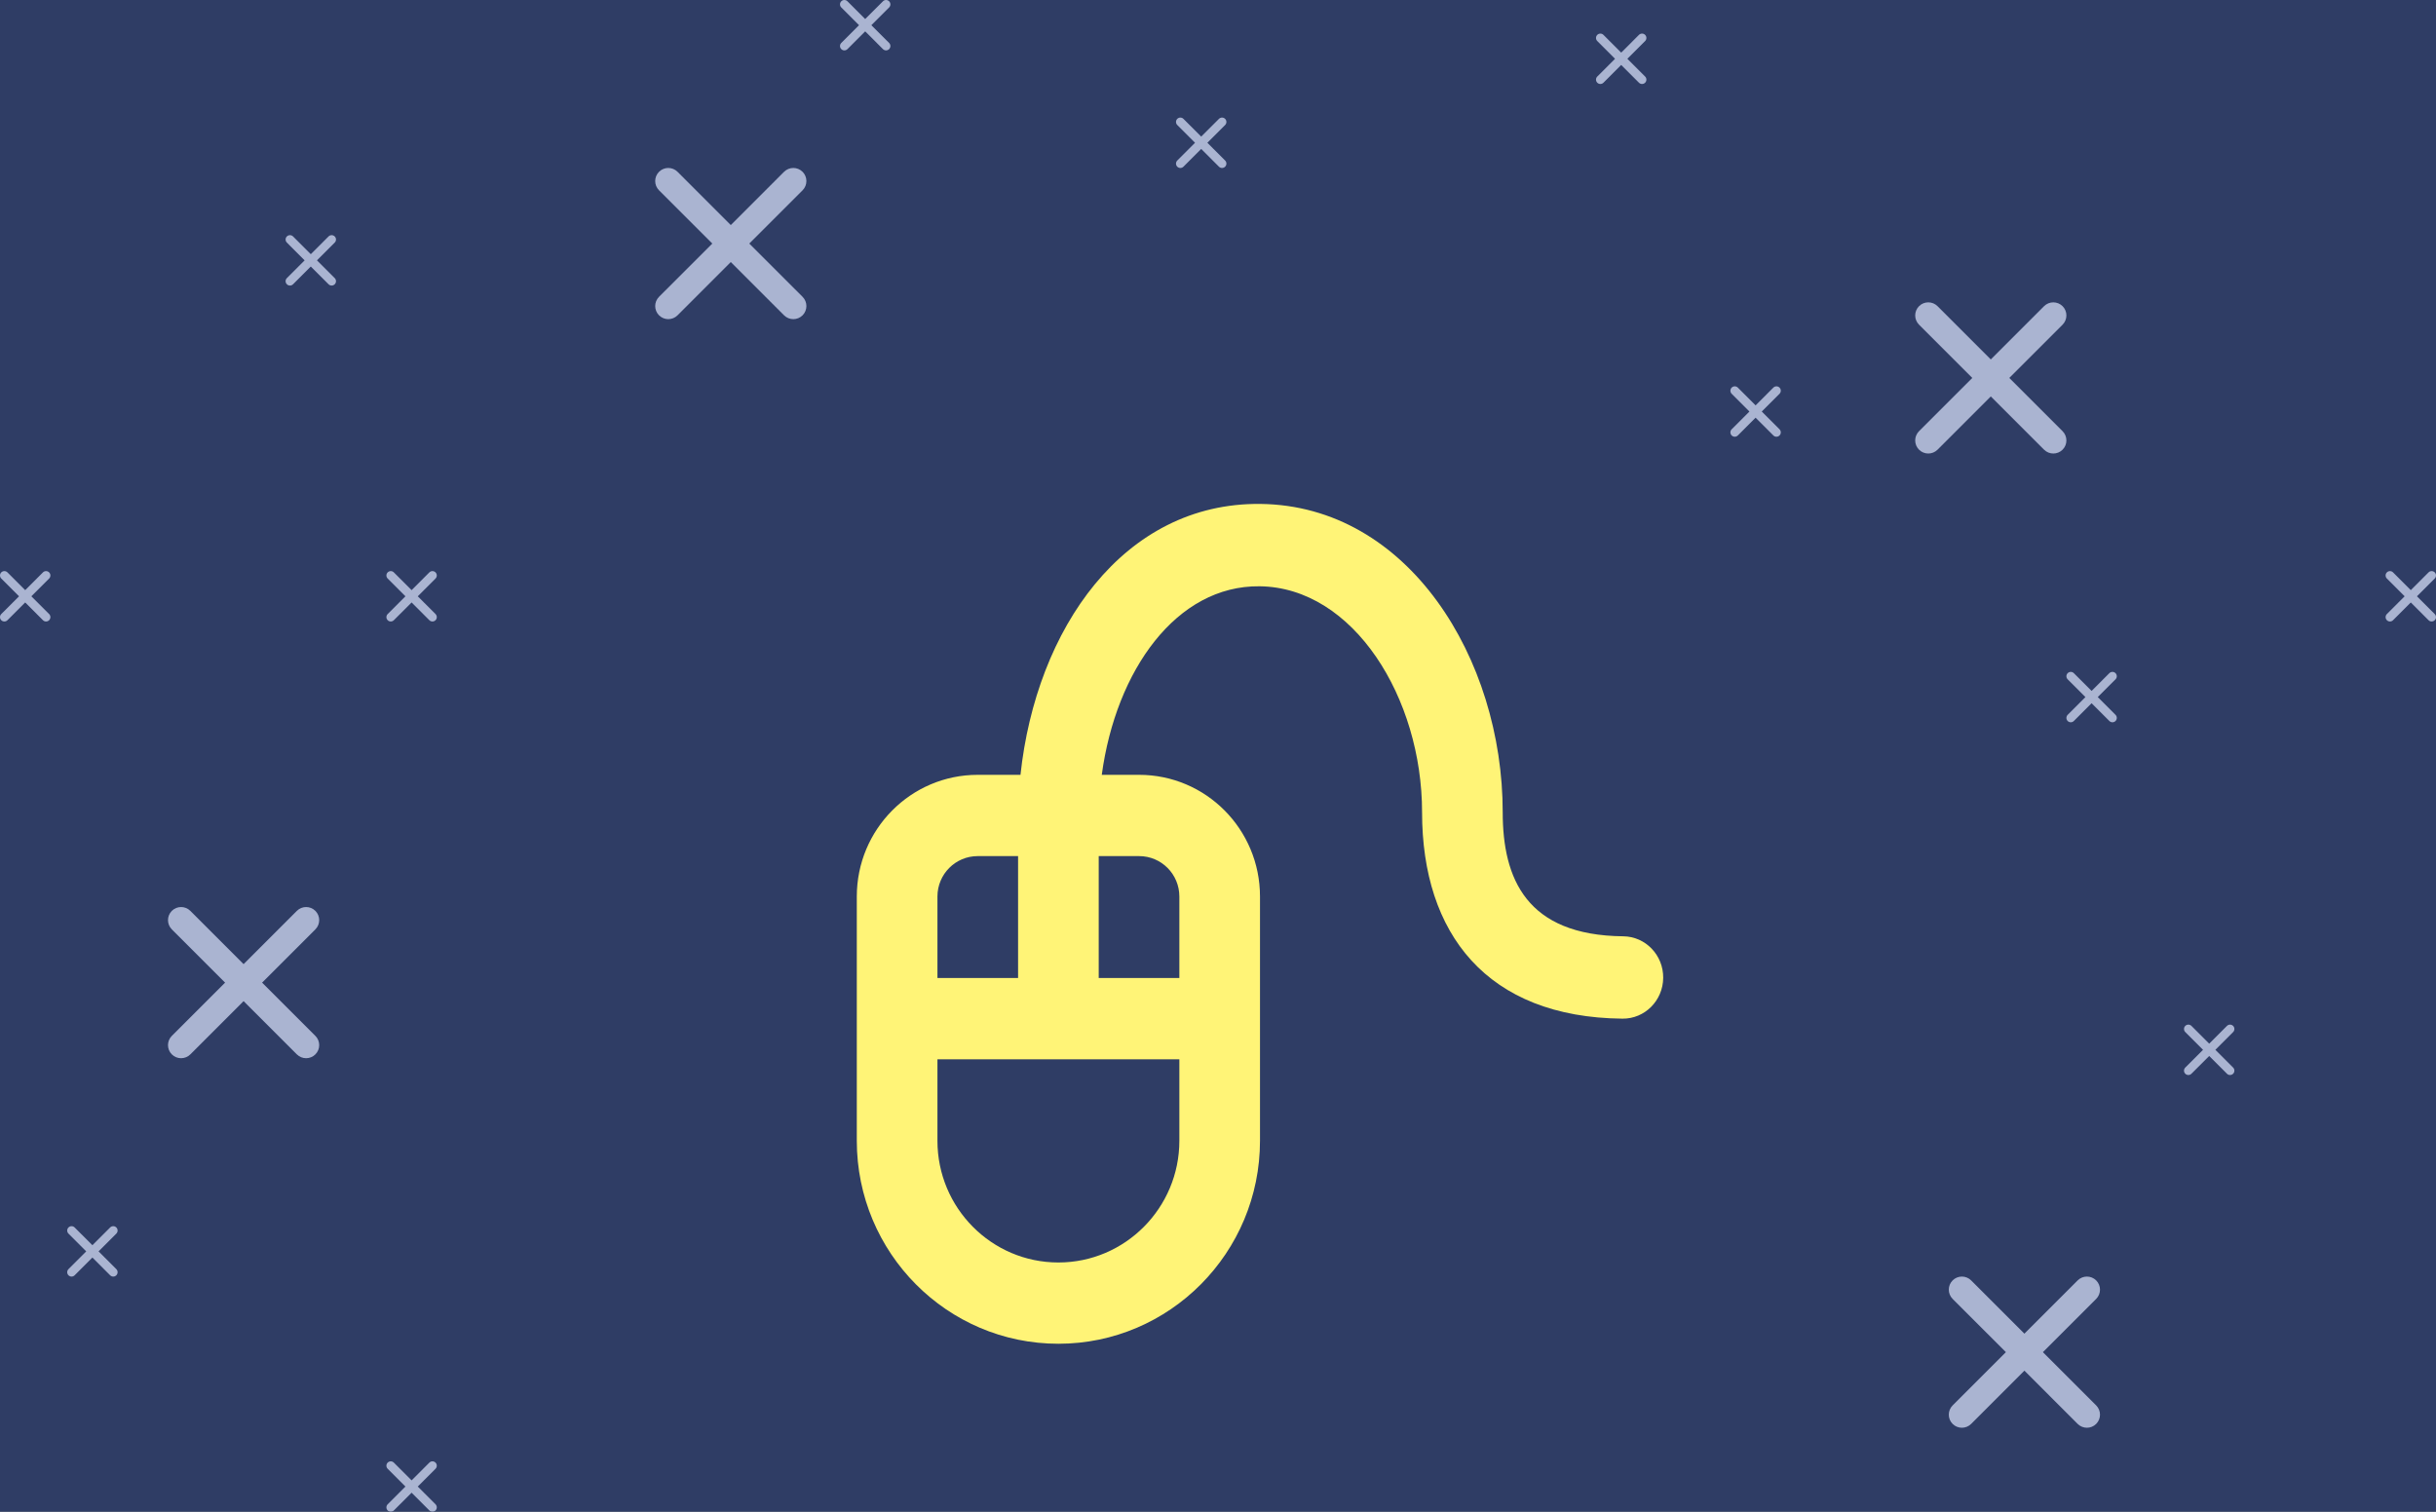 <?xml version="1.0" encoding="UTF-8"?>
<svg width="145px" height="90px" viewBox="0 0 145 90" version="1.1" xmlns="http://www.w3.org/2000/svg" xmlns:xlink="http://www.w3.org/1999/xlink">
    <rect x="0" y="0" width="145" height="90" fill="#808080" stroke="none"/>
    <!-- Generator: Sketch 45.2 (43514) - http://www.bohemiancoding.com/sketch -->
    <title>graphic</title>
    <desc>Created with Sketch.</desc>
    <defs>
        <rect id="path-1" x="0" y="0" width="340" height="460" rx="3"></rect>
    </defs>
    <g id="Designs" stroke="none" stroke-width="1" fill="none" fill-rule="evenodd">
        <g id="EI---Homepage---Design" transform="translate(-238, -1193)">
            <g id="Sidebar" transform="translate(140, 460)">
                <g id="formblock" transform="translate(0, 712)">
                    <mask id="mask-2" fill="white">
                        <use xlink:href="#path-1"></use>
                    </mask>
                    <use id="Rectangle-13" fill="#2F3D65" xlink:href="#path-1"></use>
                    <g id="graphic" mask="url(#mask-2)">
                        <g transform="translate(98, 21)">
                            <path d="M60.6,58.226 L60.6,50.968 L65.4,50.968 L65.4,58.226 L70.2,58.226 L70.2,63.065 L55.8,63.065 L55.8,58.226 L60.6,58.226 Z M65.582,46.129 L67.805,46.129 C71.778,46.129 75,49.37 75,53.375 L75,67.913 C75,74.586 69.619,80 63,80 C56.374,80 51,74.587 51,67.913 L51,53.375 C51,49.372 54.222,46.129 58.195,46.129 L60.743,46.129 C61.673,37.438 66.881,29.909 75.027,30.001 C83.831,30.1 89.447,39.213 89.447,48.357 C89.447,52.31 90.857,55.687 96.622,55.742 C97.948,55.755 99.012,56.862 99,58.216 C98.988,59.57 97.903,60.658 96.578,60.645 C88.506,60.569 84.647,55.582 84.647,48.357 C84.647,41.566 80.58,34.967 74.973,34.904 C70.032,34.848 66.424,39.898 65.582,46.129 Z M55.8,53.375 L55.8,67.913 C55.8,71.914 59.024,75.161 63,75.161 C66.97,75.161 70.2,71.912 70.2,67.913 L70.2,53.375 C70.2,52.045 69.129,50.968 67.805,50.968 L58.195,50.968 C56.871,50.968 55.8,52.046 55.8,53.375 Z" id="Combined-Shape" fill="#FFF477"></path>
                            <path d="M122.772,25.67 C123.076,25.975 123.076,26.468 122.772,26.772 C122.62,26.924 122.421,27 122.221,27 C122.022,27 121.823,26.924 121.67,26.772 L118.5,23.601 L115.33,26.772 C115.177,26.924 114.978,27 114.779,27 C114.579,27 114.38,26.924 114.228,26.772 C113.924,26.468 113.924,25.975 114.228,25.67 L117.399,22.5 L114.228,19.33 C113.924,19.025 113.924,18.532 114.228,18.228 C114.532,17.924 115.025,17.924 115.33,18.228 L118.5,21.399 L121.67,18.228 C121.975,17.924 122.468,17.924 122.772,18.228 C123.076,18.532 123.076,19.025 122.772,19.33 L119.601,22.5 L122.772,25.67 Z" id="cross" fill="#AAB4D1"></path>
                            <path d="M124.772,83.67 C125.076,83.975 125.076,84.468 124.772,84.772 C124.62,84.924 124.421,85 124.221,85 C124.022,85 123.823,84.924 123.67,84.772 L120.5,81.601 L117.33,84.772 C117.177,84.924 116.978,85 116.779,85 C116.579,85 116.38,84.924 116.228,84.772 C115.924,84.468 115.924,83.975 116.228,83.67 L119.399,80.5 L116.228,77.33 C115.924,77.025 115.924,76.532 116.228,76.228 C116.532,75.924 117.025,75.924 117.33,76.228 L120.5,79.399 L123.67,76.228 C123.975,75.924 124.468,75.924 124.772,76.228 C125.076,76.532 125.076,77.025 124.772,77.33 L121.601,80.5 L124.772,83.67 Z" id="cross" fill="#AAB4D1"></path>
                            <path d="M132.924,63.557 C133.025,63.658 133.025,63.823 132.924,63.924 C132.873,63.975 132.807,64 132.74,64 C132.674,64 132.608,63.975 132.557,63.924 L131.5,62.867 L130.443,63.924 C130.392,63.975 130.326,64 130.26,64 C130.193,64 130.127,63.975 130.076,63.924 C129.975,63.823 129.975,63.658 130.076,63.557 L131.133,62.5 L130.076,61.443 C129.975,61.342 129.975,61.177 130.076,61.076 C130.177,60.975 130.342,60.975 130.443,61.076 L131.5,62.133 L132.557,61.076 C132.658,60.975 132.823,60.975 132.924,61.076 C133.025,61.177 133.025,61.342 132.924,61.443 L131.867,62.5 L132.924,63.557 Z" id="cross" fill="#AAB4D1"></path>
                            <path d="M125.924,42.557 C126.025,42.658 126.025,42.823 125.924,42.924 C125.873,42.975 125.807,43 125.74,43 C125.674,43 125.608,42.975 125.557,42.924 L124.5,41.867 L123.443,42.924 C123.392,42.975 123.326,43 123.26,43 C123.193,43 123.127,42.975 123.076,42.924 C122.975,42.823 122.975,42.658 123.076,42.557 L124.133,41.5 L123.076,40.443 C122.975,40.342 122.975,40.177 123.076,40.076 C123.177,39.975 123.342,39.975 123.443,40.076 L124.5,41.133 L125.557,40.076 C125.658,39.975 125.823,39.975 125.924,40.076 C126.025,40.177 126.025,40.342 125.924,40.443 L124.867,41.5 L125.924,42.557 Z" id="cross" fill="#AAB4D1"></path>
                            <path d="M144.924,36.557 C145.025,36.658 145.025,36.823 144.924,36.924 C144.873,36.975 144.807,37 144.74,37 C144.674,37 144.608,36.975 144.557,36.924 L143.5,35.867 L142.443,36.924 C142.392,36.975 142.326,37 142.26,37 C142.193,37 142.127,36.975 142.076,36.924 C141.975,36.823 141.975,36.658 142.076,36.557 L143.133,35.5 L142.076,34.443 C141.975,34.342 141.975,34.177 142.076,34.076 C142.177,33.975 142.342,33.975 142.443,34.076 L143.5,35.133 L144.557,34.076 C144.658,33.975 144.823,33.975 144.924,34.076 C145.025,34.177 145.025,34.342 144.924,34.443 L143.867,35.5 L144.924,36.557 Z" id="cross" fill="#AAB4D1"></path>
                            <path d="M97.924,4.557 C98.025,4.658 98.025,4.823 97.924,4.924 C97.873,4.975 97.807,5 97.74,5 C97.674,5 97.608,4.975 97.557,4.924 L96.5,3.867 L95.443,4.924 C95.392,4.975 95.326,5 95.26,5 C95.193,5 95.127,4.975 95.076,4.924 C94.975,4.823 94.975,4.658 95.076,4.557 L96.133,3.5 L95.076,2.443 C94.975,2.342 94.975,2.177 95.076,2.076 C95.177,1.975 95.342,1.975 95.443,2.076 L96.5,3.133 L97.557,2.076 C97.658,1.975 97.823,1.975 97.924,2.076 C98.025,2.177 98.025,2.342 97.924,2.443 L96.867,3.5 L97.924,4.557 Z" id="cross" fill="#AAB4D1"></path>
                            <path d="M105.924,25.557 C106.025,25.658 106.025,25.823 105.924,25.924 C105.873,25.975 105.807,26 105.74,26 C105.674,26 105.608,25.975 105.557,25.924 L104.5,24.867 L103.443,25.924 C103.392,25.975 103.326,26 103.26,26 C103.193,26 103.127,25.975 103.076,25.924 C102.975,25.823 102.975,25.658 103.076,25.557 L104.133,24.5 L103.076,23.443 C102.975,23.342 102.975,23.177 103.076,23.076 C103.177,22.975 103.342,22.975 103.443,23.076 L104.5,24.133 L105.557,23.076 C105.658,22.975 105.823,22.975 105.924,23.076 C106.025,23.177 106.025,23.342 105.924,23.443 L104.867,24.5 L105.924,25.557 Z" id="cross" fill="#AAB4D1"></path>
                            <path d="M72.924,9.557 C73.025,9.658 73.025,9.823 72.924,9.924 C72.873,9.975 72.807,10 72.74,10 C72.674,10 72.608,9.975 72.557,9.924 L71.5,8.867 L70.443,9.924 C70.392,9.975 70.326,10 70.26,10 C70.193,10 70.127,9.975 70.076,9.924 C69.975,9.823 69.975,9.658 70.076,9.557 L71.133,8.5 L70.076,7.443 C69.975,7.342 69.975,7.177 70.076,7.076 C70.177,6.975 70.342,6.975 70.443,7.076 L71.5,8.133 L72.557,7.076 C72.658,6.975 72.823,6.975 72.924,7.076 C73.025,7.177 73.025,7.342 72.924,7.443 L71.867,8.5 L72.924,9.557 Z" id="cross" fill="#AAB4D1"></path>
                            <path d="M52.924,2.557 C53.025,2.658 53.025,2.823 52.924,2.924 C52.873,2.975 52.807,3 52.74,3 C52.674,3 52.608,2.975 52.557,2.924 L51.5,1.867 L50.443,2.924 C50.392,2.975 50.326,3 50.26,3 C50.193,3 50.127,2.975 50.076,2.924 C49.975,2.823 49.975,2.658 50.076,2.557 L51.133,1.5 L50.076,0.443 C49.975,0.342 49.975,0.177 50.076,0.076 C50.177,-0.025 50.342,-0.025 50.443,0.076 L51.5,1.133 L52.557,0.076 C52.658,-0.025 52.823,-0.025 52.924,0.076 C53.025,0.177 53.025,0.342 52.924,0.443 L51.867,1.5 L52.924,2.557 Z" id="cross" fill="#AAB4D1"></path>
                            <path d="M19.924,16.557 C20.025,16.658 20.025,16.823 19.924,16.924 C19.873,16.975 19.807,17 19.74,17 C19.674,17 19.608,16.975 19.557,16.924 L18.5,15.867 L17.443,16.924 C17.392,16.975 17.326,17 17.26,17 C17.193,17 17.127,16.975 17.076,16.924 C16.975,16.823 16.975,16.658 17.076,16.557 L18.133,15.5 L17.076,14.443 C16.975,14.342 16.975,14.177 17.076,14.076 C17.177,13.975 17.342,13.975 17.443,14.076 L18.5,15.133 L19.557,14.076 C19.658,13.975 19.823,13.975 19.924,14.076 C20.025,14.177 20.025,14.342 19.924,14.443 L18.867,15.5 L19.924,16.557 Z" id="cross" fill="#AAB4D1"></path>
                            <path d="M2.924,36.557 C3.025,36.658 3.025,36.823 2.924,36.924 C2.873,36.975 2.807,37 2.74,37 C2.674,37 2.608,36.975 2.557,36.924 L1.5,35.867 L0.443,36.924 C0.392,36.975 0.326,37 0.26,37 C0.193,37 0.127,36.975 0.076,36.924 C-0.025,36.823 -0.025,36.658 0.076,36.557 L1.133,35.5 L0.076,34.443 C-0.025,34.342 -0.025,34.177 0.076,34.076 C0.177,33.975 0.342,33.975 0.443,34.076 L1.5,35.133 L2.557,34.076 C2.658,33.975 2.823,33.975 2.924,34.076 C3.025,34.177 3.025,34.342 2.924,34.443 L1.867,35.5 L2.924,36.557 Z" id="cross" fill="#AAB4D1"></path>
                            <path d="M25.924,36.557 C26.025,36.658 26.025,36.823 25.924,36.924 C25.873,36.975 25.807,37 25.74,37 C25.674,37 25.608,36.975 25.557,36.924 L24.5,35.867 L23.443,36.924 C23.392,36.975 23.326,37 23.26,37 C23.193,37 23.127,36.975 23.076,36.924 C22.975,36.823 22.975,36.658 23.076,36.557 L24.133,35.5 L23.076,34.443 C22.975,34.342 22.975,34.177 23.076,34.076 C23.177,33.975 23.342,33.975 23.443,34.076 L24.5,35.133 L25.557,34.076 C25.658,33.975 25.823,33.975 25.924,34.076 C26.025,34.177 26.025,34.342 25.924,34.443 L24.867,35.5 L25.924,36.557 Z" id="cross" fill="#AAB4D1"></path>
                            <path d="M6.924,75.557 C7.025,75.658 7.025,75.823 6.924,75.924 C6.873,75.975 6.807,76 6.74,76 C6.674,76 6.608,75.975 6.557,75.924 L5.5,74.867 L4.443,75.924 C4.392,75.975 4.326,76 4.26,76 C4.193,76 4.127,75.975 4.076,75.924 C3.975,75.823 3.975,75.658 4.076,75.557 L5.133,74.5 L4.076,73.443 C3.975,73.342 3.975,73.177 4.076,73.076 C4.177,72.975 4.342,72.975 4.443,73.076 L5.5,74.133 L6.557,73.076 C6.658,72.975 6.823,72.975 6.924,73.076 C7.025,73.177 7.025,73.342 6.924,73.443 L5.867,74.5 L6.924,75.557 Z" id="cross" fill="#AAB4D1"></path>
                            <path d="M25.924,89.557 C26.025,89.658 26.025,89.823 25.924,89.924 C25.873,89.975 25.807,90 25.74,90 C25.674,90 25.608,89.975 25.557,89.924 L24.5,88.867 L23.443,89.924 C23.392,89.975 23.326,90 23.26,90 C23.193,90 23.127,89.975 23.076,89.924 C22.975,89.823 22.975,89.658 23.076,89.557 L24.133,88.5 L23.076,87.443 C22.975,87.342 22.975,87.177 23.076,87.076 C23.177,86.975 23.342,86.975 23.443,87.076 L24.5,88.133 L25.557,87.076 C25.658,86.975 25.823,86.975 25.924,87.076 C26.025,87.177 26.025,87.342 25.924,87.443 L24.867,88.5 L25.924,89.557 Z" id="cross" fill="#AAB4D1"></path>
                            <path d="M18.772,61.67 C19.076,61.975 19.076,62.468 18.772,62.772 C18.62,62.924 18.421,63 18.221,63 C18.022,63 17.823,62.924 17.67,62.772 L14.5,59.601 L11.33,62.772 C11.177,62.924 10.978,63 10.779,63 C10.579,63 10.38,62.924 10.228,62.772 C9.924,62.468 9.924,61.975 10.228,61.67 L13.399,58.5 L10.228,55.33 C9.924,55.025 9.924,54.532 10.228,54.228 C10.532,53.924 11.025,53.924 11.33,54.228 L14.5,57.399 L17.67,54.228 C17.975,53.924 18.468,53.924 18.772,54.228 C19.076,54.532 19.076,55.025 18.772,55.33 L15.601,58.5 L18.772,61.67 Z" id="cross" fill="#AAB4D1"></path>
                            <path d="M47.772,17.67 C48.076,17.975 48.076,18.468 47.772,18.772 C47.62,18.924 47.421,19 47.221,19 C47.022,19 46.823,18.924 46.67,18.772 L43.5,15.601 L40.33,18.772 C40.177,18.924 39.978,19 39.779,19 C39.579,19 39.38,18.924 39.228,18.772 C38.924,18.468 38.924,17.975 39.228,17.67 L42.399,14.5 L39.228,11.33 C38.924,11.025 38.924,10.532 39.228,10.228 C39.532,9.924 40.025,9.924 40.33,10.228 L43.5,13.399 L46.67,10.228 C46.975,9.924 47.468,9.924 47.772,10.228 C48.076,10.532 48.076,11.025 47.772,11.33 L44.601,14.5 L47.772,17.67 Z" id="cross" fill="#AAB4D1"></path>
                        </g>
                    </g>
                </g>
            </g>
        </g>
    </g>
</svg>